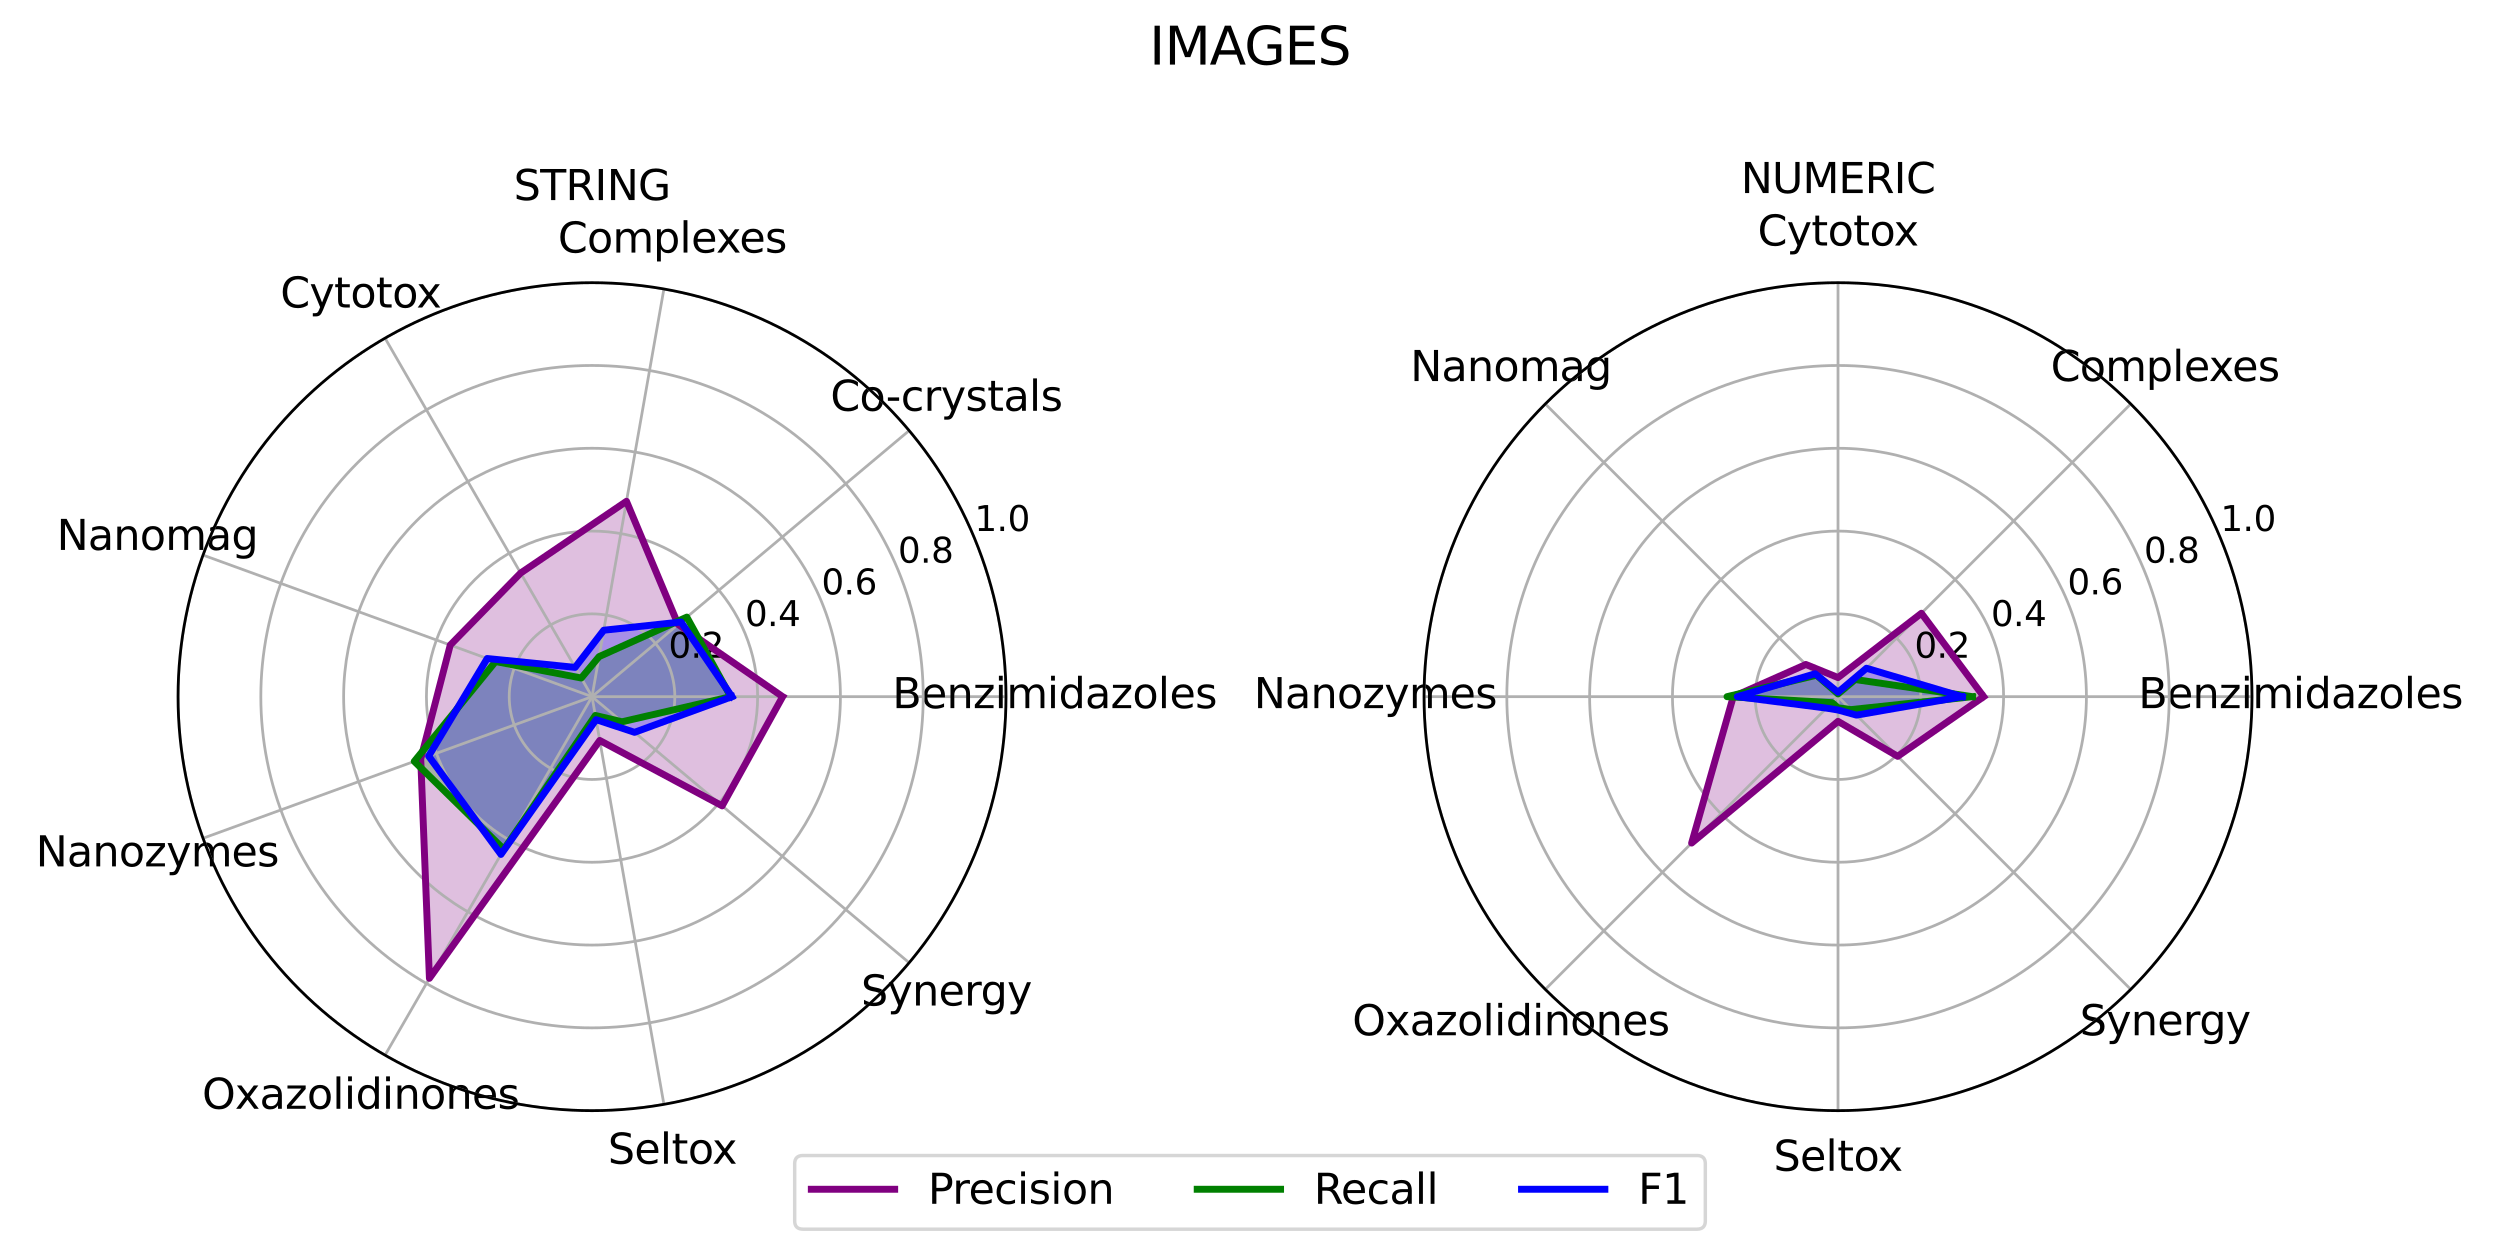 <?xml version="1.0" encoding="utf-8" standalone="no"?>
<!DOCTYPE svg PUBLIC "-//W3C//DTD SVG 1.1//EN"
  "http://www.w3.org/Graphics/SVG/1.1/DTD/svg11.dtd">
<svg xmlns:xlink="http://www.w3.org/1999/xlink" width="720pt" height="360pt" viewBox="0 0 720 360" xmlns="http://www.w3.org/2000/svg" version="1.1">
 <defs>
  <style type="text/css">*{stroke-linejoin: round; stroke-linecap: butt}</style>
 </defs>
 <g id="figure_1">
  <g id="patch_1">
   <path d="M 0 360 
L 720 360 
L 720 0 
L 0 0 
z
" style="fill: #ffffff"/>
  </g>
  <g id="axes_1">
   <g id="patch_2">
    <path d="M 289.734 200.64 
C 289.734 184.983 286.65 169.478 280.658 155.012 
C 274.666 140.547 265.883 127.403 254.812 116.331 
C 243.741 105.26 230.596 96.477 216.131 90.485 
C 201.665 84.494 186.16 81.409 170.503 81.409 
C 154.846 81.409 139.341 84.494 124.876 90.485 
C 110.41 96.477 97.266 105.26 86.194 116.331 
C 75.123 127.403 66.34 140.547 60.349 155.012 
C 54.357 169.478 51.273 184.983 51.273 200.64 
C 51.273 216.297 54.357 231.802 60.349 246.268 
C 66.34 260.733 75.123 273.877 86.194 284.949 
C 97.266 296.02 110.41 304.803 124.876 310.795 
C 139.341 316.786 154.846 319.871 170.503 319.871 
C 186.16 319.871 201.665 316.786 216.131 310.795 
C 230.596 304.803 243.741 296.02 254.812 284.949 
C 265.883 273.877 274.666 260.733 280.658 246.268 
C 286.65 231.802 289.734 216.297 289.734 200.64 
M 170.503 200.64 
C 170.503 200.64 170.503 200.64 170.503 200.64 
C 170.503 200.64 170.503 200.64 170.503 200.64 
C 170.503 200.64 170.503 200.64 170.503 200.64 
C 170.503 200.64 170.503 200.64 170.503 200.64 
C 170.503 200.64 170.503 200.64 170.503 200.64 
C 170.503 200.64 170.503 200.64 170.503 200.64 
C 170.503 200.64 170.503 200.64 170.503 200.64 
C 170.503 200.64 170.503 200.64 170.503 200.64 
C 170.503 200.64 170.503 200.64 170.503 200.64 
C 170.503 200.64 170.503 200.64 170.503 200.64 
C 170.503 200.64 170.503 200.64 170.503 200.64 
C 170.503 200.64 170.503 200.64 170.503 200.64 
C 170.503 200.64 170.503 200.64 170.503 200.64 
C 170.503 200.64 170.503 200.64 170.503 200.64 
C 170.503 200.64 170.503 200.64 170.503 200.64 
C 170.503 200.64 170.503 200.64 170.503 200.64 
z
" style="fill: #ffffff"/>
   </g>
   <g id="patch_3">
    <path d="M 225.399 200.64 
L 195.294 179.838 
L 180.424 144.377 
L 149.945 165.032 
L 129.673 185.779 
L 121.17 218.596 
L 123.673 281.752 
L 172.727 213.254 
L 207.979 232.086 
z
" clip-path="url(#p9e0e0763b9)" style="fill: #800080; opacity: 0.25; stroke: #800080; stroke-linejoin: miter"/>
   </g>
   <g id="patch_4">
    <path d="M 210.44 200.64 
L 197.804 177.732 
L 172.538 189.103 
L 167.403 195.269 
L 142.71 190.524 
L 119.315 219.271 
L 145.116 244.611 
L 171.458 206.055 
L 179.123 207.873 
z
" clip-path="url(#p9e0e0763b9)" style="fill: #008000; opacity: 0.25; stroke: #008000; stroke-linejoin: miter"/>
   </g>
   <g id="patch_5">
    <path d="M 210.8 200.64 
L 196.131 179.136 
L 173.877 181.504 
L 165.632 192.204 
L 140.308 189.65 
L 123.455 217.764 
L 144.275 246.068 
L 171.67 207.257 
L 182.742 210.909 
z
" clip-path="url(#p9e0e0763b9)" style="fill: #0000ff; opacity: 0.25; stroke: #0000ff; stroke-linejoin: miter"/>
   </g>
   <g id="matplotlib.axis_1">
    <g id="xtick_1">
     <g id="line2d_1">
      <path d="M 170.503 200.64 
L 289.734 200.64 
" clip-path="url(#p9e0e0763b9)" style="fill: none; stroke: #b0b0b0; stroke-width: 0.8; stroke-linecap: square"/>
     </g>
     <g id="text_1">
      <!-- Benzimidazoles -->
      <g transform="translate(257.005 203.951) scale(0.12 -0.12)">
       <defs>
        <path id="DejaVuSans-42" d="M 1259 2228 
L 1259 519 
L 2272 519 
Q 2781 519 3026 730 
Q 3272 941 3272 1375 
Q 3272 1813 3026 2020 
Q 2781 2228 2272 2228 
L 1259 2228 
z
M 1259 4147 
L 1259 2741 
L 2194 2741 
Q 2656 2741 2882 2914 
Q 3109 3088 3109 3444 
Q 3109 3797 2882 3972 
Q 2656 4147 2194 4147 
L 1259 4147 
z
M 628 4666 
L 2241 4666 
Q 2963 4666 3353 4366 
Q 3744 4066 3744 3513 
Q 3744 3084 3544 2831 
Q 3344 2578 2956 2516 
Q 3422 2416 3680 2098 
Q 3938 1781 3938 1306 
Q 3938 681 3513 340 
Q 3088 0 2303 0 
L 628 0 
L 628 4666 
z
" transform="scale(0.016)"/>
        <path id="DejaVuSans-65" d="M 3597 1894 
L 3597 1613 
L 953 1613 
Q 991 1019 1311 708 
Q 1631 397 2203 397 
Q 2534 397 2845 478 
Q 3156 559 3463 722 
L 3463 178 
Q 3153 47 2828 -22 
Q 2503 -91 2169 -91 
Q 1331 -91 842 396 
Q 353 884 353 1716 
Q 353 2575 817 3079 
Q 1281 3584 2069 3584 
Q 2775 3584 3186 3129 
Q 3597 2675 3597 1894 
z
M 3022 2063 
Q 3016 2534 2758 2815 
Q 2500 3097 2075 3097 
Q 1594 3097 1305 2825 
Q 1016 2553 972 2059 
L 3022 2063 
z
" transform="scale(0.016)"/>
        <path id="DejaVuSans-6e" d="M 3513 2113 
L 3513 0 
L 2938 0 
L 2938 2094 
Q 2938 2591 2744 2837 
Q 2550 3084 2163 3084 
Q 1697 3084 1428 2787 
Q 1159 2491 1159 1978 
L 1159 0 
L 581 0 
L 581 3500 
L 1159 3500 
L 1159 2956 
Q 1366 3272 1645 3428 
Q 1925 3584 2291 3584 
Q 2894 3584 3203 3211 
Q 3513 2838 3513 2113 
z
" transform="scale(0.016)"/>
        <path id="DejaVuSans-7a" d="M 353 3500 
L 3084 3500 
L 3084 2975 
L 922 459 
L 3084 459 
L 3084 0 
L 275 0 
L 275 525 
L 2438 3041 
L 353 3041 
L 353 3500 
z
" transform="scale(0.016)"/>
        <path id="DejaVuSans-69" d="M 603 3500 
L 1178 3500 
L 1178 0 
L 603 0 
L 603 3500 
z
M 603 4863 
L 1178 4863 
L 1178 4134 
L 603 4134 
L 603 4863 
z
" transform="scale(0.016)"/>
        <path id="DejaVuSans-6d" d="M 3328 2828 
Q 3544 3216 3844 3400 
Q 4144 3584 4550 3584 
Q 5097 3584 5394 3201 
Q 5691 2819 5691 2113 
L 5691 0 
L 5113 0 
L 5113 2094 
Q 5113 2597 4934 2840 
Q 4756 3084 4391 3084 
Q 3944 3084 3684 2787 
Q 3425 2491 3425 1978 
L 3425 0 
L 2847 0 
L 2847 2094 
Q 2847 2600 2669 2842 
Q 2491 3084 2119 3084 
Q 1678 3084 1418 2786 
Q 1159 2488 1159 1978 
L 1159 0 
L 581 0 
L 581 3500 
L 1159 3500 
L 1159 2956 
Q 1356 3278 1631 3431 
Q 1906 3584 2284 3584 
Q 2666 3584 2933 3390 
Q 3200 3197 3328 2828 
z
" transform="scale(0.016)"/>
        <path id="DejaVuSans-64" d="M 2906 2969 
L 2906 4863 
L 3481 4863 
L 3481 0 
L 2906 0 
L 2906 525 
Q 2725 213 2448 61 
Q 2172 -91 1784 -91 
Q 1150 -91 751 415 
Q 353 922 353 1747 
Q 353 2572 751 3078 
Q 1150 3584 1784 3584 
Q 2172 3584 2448 3432 
Q 2725 3281 2906 2969 
z
M 947 1747 
Q 947 1113 1208 752 
Q 1469 391 1925 391 
Q 2381 391 2643 752 
Q 2906 1113 2906 1747 
Q 2906 2381 2643 2742 
Q 2381 3103 1925 3103 
Q 1469 3103 1208 2742 
Q 947 2381 947 1747 
z
" transform="scale(0.016)"/>
        <path id="DejaVuSans-61" d="M 2194 1759 
Q 1497 1759 1228 1600 
Q 959 1441 959 1056 
Q 959 750 1161 570 
Q 1363 391 1709 391 
Q 2188 391 2477 730 
Q 2766 1069 2766 1631 
L 2766 1759 
L 2194 1759 
z
M 3341 1997 
L 3341 0 
L 2766 0 
L 2766 531 
Q 2569 213 2275 61 
Q 1981 -91 1556 -91 
Q 1019 -91 701 211 
Q 384 513 384 1019 
Q 384 1609 779 1909 
Q 1175 2209 1959 2209 
L 2766 2209 
L 2766 2266 
Q 2766 2663 2505 2880 
Q 2244 3097 1772 3097 
Q 1472 3097 1187 3025 
Q 903 2953 641 2809 
L 641 3341 
Q 956 3463 1253 3523 
Q 1550 3584 1831 3584 
Q 2591 3584 2966 3190 
Q 3341 2797 3341 1997 
z
" transform="scale(0.016)"/>
        <path id="DejaVuSans-6f" d="M 1959 3097 
Q 1497 3097 1228 2736 
Q 959 2375 959 1747 
Q 959 1119 1226 758 
Q 1494 397 1959 397 
Q 2419 397 2687 759 
Q 2956 1122 2956 1747 
Q 2956 2369 2687 2733 
Q 2419 3097 1959 3097 
z
M 1959 3584 
Q 2709 3584 3137 3096 
Q 3566 2609 3566 1747 
Q 3566 888 3137 398 
Q 2709 -91 1959 -91 
Q 1206 -91 779 398 
Q 353 888 353 1747 
Q 353 2609 779 3096 
Q 1206 3584 1959 3584 
z
" transform="scale(0.016)"/>
        <path id="DejaVuSans-6c" d="M 603 4863 
L 1178 4863 
L 1178 0 
L 603 0 
L 603 4863 
z
" transform="scale(0.016)"/>
        <path id="DejaVuSans-73" d="M 2834 3397 
L 2834 2853 
Q 2591 2978 2328 3040 
Q 2066 3103 1784 3103 
Q 1356 3103 1142 2972 
Q 928 2841 928 2578 
Q 928 2378 1081 2264 
Q 1234 2150 1697 2047 
L 1894 2003 
Q 2506 1872 2764 1633 
Q 3022 1394 3022 966 
Q 3022 478 2636 193 
Q 2250 -91 1575 -91 
Q 1294 -91 989 -36 
Q 684 19 347 128 
L 347 722 
Q 666 556 975 473 
Q 1284 391 1588 391 
Q 1994 391 2212 530 
Q 2431 669 2431 922 
Q 2431 1156 2273 1281 
Q 2116 1406 1581 1522 
L 1381 1569 
Q 847 1681 609 1914 
Q 372 2147 372 2553 
Q 372 3047 722 3315 
Q 1072 3584 1716 3584 
Q 2034 3584 2315 3537 
Q 2597 3491 2834 3397 
z
" transform="scale(0.016)"/>
       </defs>
       <use xlink:href="#DejaVuSans-42"/>
       <use xlink:href="#DejaVuSans-65" x="68.604"/>
       <use xlink:href="#DejaVuSans-6e" x="130.127"/>
       <use xlink:href="#DejaVuSans-7a" x="193.506"/>
       <use xlink:href="#DejaVuSans-69" x="245.996"/>
       <use xlink:href="#DejaVuSans-6d" x="273.779"/>
       <use xlink:href="#DejaVuSans-69" x="371.191"/>
       <use xlink:href="#DejaVuSans-64" x="398.975"/>
       <use xlink:href="#DejaVuSans-61" x="462.451"/>
       <use xlink:href="#DejaVuSans-7a" x="523.73"/>
       <use xlink:href="#DejaVuSans-6f" x="576.221"/>
       <use xlink:href="#DejaVuSans-6c" x="637.402"/>
       <use xlink:href="#DejaVuSans-65" x="665.186"/>
       <use xlink:href="#DejaVuSans-73" x="726.709"/>
      </g>
     </g>
    </g>
    <g id="xtick_2">
     <g id="line2d_2">
      <path d="M 170.503 200.64 
L 261.839 124 
" clip-path="url(#p9e0e0763b9)" style="fill: none; stroke: #b0b0b0; stroke-width: 0.8; stroke-linecap: square"/>
     </g>
     <g id="text_2">
      <!-- Co-crystals -->
      <g transform="translate(239.162 118.312) scale(0.12 -0.12)">
       <defs>
        <path id="DejaVuSans-43" d="M 4122 4306 
L 4122 3641 
Q 3803 3938 3442 4084 
Q 3081 4231 2675 4231 
Q 1875 4231 1450 3742 
Q 1025 3253 1025 2328 
Q 1025 1406 1450 917 
Q 1875 428 2675 428 
Q 3081 428 3442 575 
Q 3803 722 4122 1019 
L 4122 359 
Q 3791 134 3420 21 
Q 3050 -91 2638 -91 
Q 1578 -91 968 557 
Q 359 1206 359 2328 
Q 359 3453 968 4101 
Q 1578 4750 2638 4750 
Q 3056 4750 3426 4639 
Q 3797 4528 4122 4306 
z
" transform="scale(0.016)"/>
        <path id="DejaVuSans-2d" d="M 313 2009 
L 1997 2009 
L 1997 1497 
L 313 1497 
L 313 2009 
z
" transform="scale(0.016)"/>
        <path id="DejaVuSans-63" d="M 3122 3366 
L 3122 2828 
Q 2878 2963 2633 3030 
Q 2388 3097 2138 3097 
Q 1578 3097 1268 2742 
Q 959 2388 959 1747 
Q 959 1106 1268 751 
Q 1578 397 2138 397 
Q 2388 397 2633 464 
Q 2878 531 3122 666 
L 3122 134 
Q 2881 22 2623 -34 
Q 2366 -91 2075 -91 
Q 1284 -91 818 406 
Q 353 903 353 1747 
Q 353 2603 823 3093 
Q 1294 3584 2113 3584 
Q 2378 3584 2631 3529 
Q 2884 3475 3122 3366 
z
" transform="scale(0.016)"/>
        <path id="DejaVuSans-72" d="M 2631 2963 
Q 2534 3019 2420 3045 
Q 2306 3072 2169 3072 
Q 1681 3072 1420 2755 
Q 1159 2438 1159 1844 
L 1159 0 
L 581 0 
L 581 3500 
L 1159 3500 
L 1159 2956 
Q 1341 3275 1631 3429 
Q 1922 3584 2338 3584 
Q 2397 3584 2469 3576 
Q 2541 3569 2628 3553 
L 2631 2963 
z
" transform="scale(0.016)"/>
        <path id="DejaVuSans-79" d="M 2059 -325 
Q 1816 -950 1584 -1140 
Q 1353 -1331 966 -1331 
L 506 -1331 
L 506 -850 
L 844 -850 
Q 1081 -850 1212 -737 
Q 1344 -625 1503 -206 
L 1606 56 
L 191 3500 
L 800 3500 
L 1894 763 
L 2988 3500 
L 3597 3500 
L 2059 -325 
z
" transform="scale(0.016)"/>
        <path id="DejaVuSans-74" d="M 1172 4494 
L 1172 3500 
L 2356 3500 
L 2356 3053 
L 1172 3053 
L 1172 1153 
Q 1172 725 1289 603 
Q 1406 481 1766 481 
L 2356 481 
L 2356 0 
L 1766 0 
Q 1100 0 847 248 
Q 594 497 594 1153 
L 594 3053 
L 172 3053 
L 172 3500 
L 594 3500 
L 594 4494 
L 1172 4494 
z
" transform="scale(0.016)"/>
       </defs>
       <use xlink:href="#DejaVuSans-43"/>
       <use xlink:href="#DejaVuSans-6f" x="69.824"/>
       <use xlink:href="#DejaVuSans-2d" x="132.881"/>
       <use xlink:href="#DejaVuSans-63" x="168.965"/>
       <use xlink:href="#DejaVuSans-72" x="223.945"/>
       <use xlink:href="#DejaVuSans-79" x="265.059"/>
       <use xlink:href="#DejaVuSans-73" x="324.238"/>
       <use xlink:href="#DejaVuSans-74" x="376.338"/>
       <use xlink:href="#DejaVuSans-61" x="415.547"/>
       <use xlink:href="#DejaVuSans-6c" x="476.826"/>
       <use xlink:href="#DejaVuSans-73" x="504.609"/>
      </g>
     </g>
    </g>
    <g id="xtick_3">
     <g id="line2d_3">
      <path d="M 170.503 200.64 
L 191.207 83.221 
" clip-path="url(#p9e0e0763b9)" style="fill: none; stroke: #b0b0b0; stroke-width: 0.8; stroke-linecap: square"/>
     </g>
     <g id="text_3">
      <!-- Complexes -->
      <g transform="translate(160.689 72.745) scale(0.12 -0.12)">
       <defs>
        <path id="DejaVuSans-70" d="M 1159 525 
L 1159 -1331 
L 581 -1331 
L 581 3500 
L 1159 3500 
L 1159 2969 
Q 1341 3281 1617 3432 
Q 1894 3584 2278 3584 
Q 2916 3584 3314 3078 
Q 3713 2572 3713 1747 
Q 3713 922 3314 415 
Q 2916 -91 2278 -91 
Q 1894 -91 1617 61 
Q 1341 213 1159 525 
z
M 3116 1747 
Q 3116 2381 2855 2742 
Q 2594 3103 2138 3103 
Q 1681 3103 1420 2742 
Q 1159 2381 1159 1747 
Q 1159 1113 1420 752 
Q 1681 391 2138 391 
Q 2594 391 2855 752 
Q 3116 1113 3116 1747 
z
" transform="scale(0.016)"/>
        <path id="DejaVuSans-78" d="M 3513 3500 
L 2247 1797 
L 3578 0 
L 2900 0 
L 1881 1375 
L 863 0 
L 184 0 
L 1544 1831 
L 300 3500 
L 978 3500 
L 1906 2253 
L 2834 3500 
L 3513 3500 
z
" transform="scale(0.016)"/>
       </defs>
       <use xlink:href="#DejaVuSans-43"/>
       <use xlink:href="#DejaVuSans-6f" x="69.824"/>
       <use xlink:href="#DejaVuSans-6d" x="131.006"/>
       <use xlink:href="#DejaVuSans-70" x="228.418"/>
       <use xlink:href="#DejaVuSans-6c" x="291.895"/>
       <use xlink:href="#DejaVuSans-65" x="319.678"/>
       <use xlink:href="#DejaVuSans-78" x="379.451"/>
       <use xlink:href="#DejaVuSans-65" x="435.506"/>
       <use xlink:href="#DejaVuSans-73" x="497.029"/>
      </g>
     </g>
    </g>
    <g id="xtick_4">
     <g id="line2d_4">
      <path d="M 170.503 200.64 
L 110.888 97.383 
" clip-path="url(#p9e0e0763b9)" style="fill: none; stroke: #b0b0b0; stroke-width: 0.8; stroke-linecap: square"/>
     </g>
     <g id="text_4">
      <!-- Cytotox -->
      <g transform="translate(80.736 88.57) scale(0.12 -0.12)">
       <use xlink:href="#DejaVuSans-43"/>
       <use xlink:href="#DejaVuSans-79" x="69.824"/>
       <use xlink:href="#DejaVuSans-74" x="129.004"/>
       <use xlink:href="#DejaVuSans-6f" x="168.213"/>
       <use xlink:href="#DejaVuSans-74" x="229.395"/>
       <use xlink:href="#DejaVuSans-6f" x="268.604"/>
       <use xlink:href="#DejaVuSans-78" x="326.66"/>
      </g>
     </g>
    </g>
    <g id="xtick_5">
     <g id="line2d_5">
      <path d="M 170.503 200.64 
L 58.463 159.861 
" clip-path="url(#p9e0e0763b9)" style="fill: none; stroke: #b0b0b0; stroke-width: 0.8; stroke-linecap: square"/>
     </g>
     <g id="text_5">
      <!-- Nanomag -->
      <g transform="translate(16.338 158.384) scale(0.12 -0.12)">
       <defs>
        <path id="DejaVuSans-4e" d="M 628 4666 
L 1478 4666 
L 3547 763 
L 3547 4666 
L 4159 4666 
L 4159 0 
L 3309 0 
L 1241 3903 
L 1241 0 
L 628 0 
L 628 4666 
z
" transform="scale(0.016)"/>
        <path id="DejaVuSans-67" d="M 2906 1791 
Q 2906 2416 2648 2759 
Q 2391 3103 1925 3103 
Q 1463 3103 1205 2759 
Q 947 2416 947 1791 
Q 947 1169 1205 825 
Q 1463 481 1925 481 
Q 2391 481 2648 825 
Q 2906 1169 2906 1791 
z
M 3481 434 
Q 3481 -459 3084 -895 
Q 2688 -1331 1869 -1331 
Q 1566 -1331 1297 -1286 
Q 1028 -1241 775 -1147 
L 775 -588 
Q 1028 -725 1275 -790 
Q 1522 -856 1778 -856 
Q 2344 -856 2625 -561 
Q 2906 -266 2906 331 
L 2906 616 
Q 2728 306 2450 153 
Q 2172 0 1784 0 
Q 1141 0 747 490 
Q 353 981 353 1791 
Q 353 2603 747 3093 
Q 1141 3584 1784 3584 
Q 2172 3584 2450 3431 
Q 2728 3278 2906 2969 
L 2906 3500 
L 3481 3500 
L 3481 434 
z
" transform="scale(0.016)"/>
       </defs>
       <use xlink:href="#DejaVuSans-4e"/>
       <use xlink:href="#DejaVuSans-61" x="74.805"/>
       <use xlink:href="#DejaVuSans-6e" x="136.084"/>
       <use xlink:href="#DejaVuSans-6f" x="199.463"/>
       <use xlink:href="#DejaVuSans-6d" x="260.645"/>
       <use xlink:href="#DejaVuSans-61" x="358.057"/>
       <use xlink:href="#DejaVuSans-67" x="419.336"/>
      </g>
     </g>
    </g>
    <g id="xtick_6">
     <g id="line2d_6">
      <path d="M 170.503 200.64 
L 58.463 241.419 
" clip-path="url(#p9e0e0763b9)" style="fill: none; stroke: #b0b0b0; stroke-width: 0.8; stroke-linecap: square"/>
     </g>
     <g id="text_6">
      <!-- Nanozymes -->
      <g transform="translate(10.306 249.519) scale(0.12 -0.12)">
       <use xlink:href="#DejaVuSans-4e"/>
       <use xlink:href="#DejaVuSans-61" x="74.805"/>
       <use xlink:href="#DejaVuSans-6e" x="136.084"/>
       <use xlink:href="#DejaVuSans-6f" x="199.463"/>
       <use xlink:href="#DejaVuSans-7a" x="260.645"/>
       <use xlink:href="#DejaVuSans-79" x="313.135"/>
       <use xlink:href="#DejaVuSans-6d" x="372.314"/>
       <use xlink:href="#DejaVuSans-65" x="469.727"/>
       <use xlink:href="#DejaVuSans-73" x="531.25"/>
      </g>
     </g>
    </g>
    <g id="xtick_7">
     <g id="line2d_7">
      <path d="M 170.503 200.64 
L 110.888 303.897 
" clip-path="url(#p9e0e0763b9)" style="fill: none; stroke: #b0b0b0; stroke-width: 0.8; stroke-linecap: square"/>
     </g>
     <g id="text_7">
      <!-- Oxazolidinones -->
      <g transform="translate(58.213 319.332) scale(0.12 -0.12)">
       <defs>
        <path id="DejaVuSans-4f" d="M 2522 4238 
Q 1834 4238 1429 3725 
Q 1025 3213 1025 2328 
Q 1025 1447 1429 934 
Q 1834 422 2522 422 
Q 3209 422 3611 934 
Q 4013 1447 4013 2328 
Q 4013 3213 3611 3725 
Q 3209 4238 2522 4238 
z
M 2522 4750 
Q 3503 4750 4090 4092 
Q 4678 3434 4678 2328 
Q 4678 1225 4090 567 
Q 3503 -91 2522 -91 
Q 1538 -91 948 565 
Q 359 1222 359 2328 
Q 359 3434 948 4092 
Q 1538 4750 2522 4750 
z
" transform="scale(0.016)"/>
       </defs>
       <use xlink:href="#DejaVuSans-4f"/>
       <use xlink:href="#DejaVuSans-78" x="78.711"/>
       <use xlink:href="#DejaVuSans-61" x="137.891"/>
       <use xlink:href="#DejaVuSans-7a" x="199.17"/>
       <use xlink:href="#DejaVuSans-6f" x="251.66"/>
       <use xlink:href="#DejaVuSans-6c" x="312.842"/>
       <use xlink:href="#DejaVuSans-69" x="340.625"/>
       <use xlink:href="#DejaVuSans-64" x="368.408"/>
       <use xlink:href="#DejaVuSans-69" x="431.885"/>
       <use xlink:href="#DejaVuSans-6e" x="459.668"/>
       <use xlink:href="#DejaVuSans-6f" x="523.047"/>
       <use xlink:href="#DejaVuSans-6e" x="584.229"/>
       <use xlink:href="#DejaVuSans-65" x="647.607"/>
       <use xlink:href="#DejaVuSans-73" x="709.131"/>
      </g>
     </g>
    </g>
    <g id="xtick_8">
     <g id="line2d_8">
      <path d="M 170.503 200.64 
L 191.207 318.059 
" clip-path="url(#p9e0e0763b9)" style="fill: none; stroke: #b0b0b0; stroke-width: 0.8; stroke-linecap: square"/>
     </g>
     <g id="text_8">
      <!-- Seltox -->
      <g transform="translate(175.083 335.158) scale(0.12 -0.12)">
       <defs>
        <path id="DejaVuSans-53" d="M 3425 4513 
L 3425 3897 
Q 3066 4069 2747 4153 
Q 2428 4238 2131 4238 
Q 1616 4238 1336 4038 
Q 1056 3838 1056 3469 
Q 1056 3159 1242 3001 
Q 1428 2844 1947 2747 
L 2328 2669 
Q 3034 2534 3370 2195 
Q 3706 1856 3706 1288 
Q 3706 609 3251 259 
Q 2797 -91 1919 -91 
Q 1588 -91 1214 -16 
Q 841 59 441 206 
L 441 856 
Q 825 641 1194 531 
Q 1563 422 1919 422 
Q 2459 422 2753 634 
Q 3047 847 3047 1241 
Q 3047 1584 2836 1778 
Q 2625 1972 2144 2069 
L 1759 2144 
Q 1053 2284 737 2584 
Q 422 2884 422 3419 
Q 422 4038 858 4394 
Q 1294 4750 2059 4750 
Q 2388 4750 2728 4690 
Q 3069 4631 3425 4513 
z
" transform="scale(0.016)"/>
       </defs>
       <use xlink:href="#DejaVuSans-53"/>
       <use xlink:href="#DejaVuSans-65" x="63.477"/>
       <use xlink:href="#DejaVuSans-6c" x="125"/>
       <use xlink:href="#DejaVuSans-74" x="152.783"/>
       <use xlink:href="#DejaVuSans-6f" x="191.992"/>
       <use xlink:href="#DejaVuSans-78" x="250.049"/>
      </g>
     </g>
    </g>
    <g id="xtick_9">
     <g id="line2d_9">
      <path d="M 170.503 200.64 
L 261.839 277.28 
" clip-path="url(#p9e0e0763b9)" style="fill: none; stroke: #b0b0b0; stroke-width: 0.8; stroke-linecap: square"/>
     </g>
     <g id="text_9">
      <!-- Synergy -->
      <g transform="translate(247.987 289.59) scale(0.12 -0.12)">
       <use xlink:href="#DejaVuSans-53"/>
       <use xlink:href="#DejaVuSans-79" x="63.477"/>
       <use xlink:href="#DejaVuSans-6e" x="122.656"/>
       <use xlink:href="#DejaVuSans-65" x="186.035"/>
       <use xlink:href="#DejaVuSans-72" x="247.559"/>
       <use xlink:href="#DejaVuSans-67" x="286.922"/>
       <use xlink:href="#DejaVuSans-79" x="350.398"/>
      </g>
     </g>
    </g>
   </g>
   <g id="matplotlib.axis_2">
    <g id="ytick_1">
     <g id="line2d_10">
      <path d="M 194.349 200.64 
C 194.349 197.509 193.733 194.408 192.534 191.514 
C 191.336 188.621 189.579 185.993 187.365 183.778 
C 185.151 181.564 182.522 179.807 179.629 178.609 
C 176.736 177.411 173.635 176.794 170.503 176.794 
C 167.372 176.794 164.271 177.411 161.378 178.609 
C 158.485 179.807 155.856 181.564 153.641 183.778 
C 151.427 185.993 149.671 188.621 148.472 191.514 
C 147.274 194.408 146.657 197.509 146.657 200.64 
C 146.657 203.771 147.274 206.872 148.472 209.766 
C 149.671 212.659 151.427 215.287 153.641 217.502 
C 155.856 219.716 158.485 221.473 161.378 222.671 
C 164.271 223.869 167.372 224.486 170.503 224.486 
C 173.635 224.486 176.736 223.869 179.629 222.671 
C 182.522 221.473 185.151 219.716 187.365 217.502 
C 189.579 215.287 191.336 212.659 192.534 209.766 
C 193.733 206.872 194.349 203.771 194.349 200.64 
" clip-path="url(#p9e0e0763b9)" style="fill: none; stroke: #b0b0b0; stroke-width: 0.8; stroke-linecap: square"/>
     </g>
     <g id="text_10">
      <!-- 0.2 -->
      <g transform="translate(192.534 189.435) scale(0.1 -0.1)">
       <defs>
        <path id="DejaVuSans-30" d="M 2034 4250 
Q 1547 4250 1301 3770 
Q 1056 3291 1056 2328 
Q 1056 1369 1301 889 
Q 1547 409 2034 409 
Q 2525 409 2770 889 
Q 3016 1369 3016 2328 
Q 3016 3291 2770 3770 
Q 2525 4250 2034 4250 
z
M 2034 4750 
Q 2819 4750 3233 4129 
Q 3647 3509 3647 2328 
Q 3647 1150 3233 529 
Q 2819 -91 2034 -91 
Q 1250 -91 836 529 
Q 422 1150 422 2328 
Q 422 3509 836 4129 
Q 1250 4750 2034 4750 
z
" transform="scale(0.016)"/>
        <path id="DejaVuSans-2e" d="M 684 794 
L 1344 794 
L 1344 0 
L 684 0 
L 684 794 
z
" transform="scale(0.016)"/>
        <path id="DejaVuSans-32" d="M 1228 531 
L 3431 531 
L 3431 0 
L 469 0 
L 469 531 
Q 828 903 1448 1529 
Q 2069 2156 2228 2338 
Q 2531 2678 2651 2914 
Q 2772 3150 2772 3378 
Q 2772 3750 2511 3984 
Q 2250 4219 1831 4219 
Q 1534 4219 1204 4116 
Q 875 4013 500 3803 
L 500 4441 
Q 881 4594 1212 4672 
Q 1544 4750 1819 4750 
Q 2544 4750 2975 4387 
Q 3406 4025 3406 3419 
Q 3406 3131 3298 2873 
Q 3191 2616 2906 2266 
Q 2828 2175 2409 1742 
Q 1991 1309 1228 531 
z
" transform="scale(0.016)"/>
       </defs>
       <use xlink:href="#DejaVuSans-30"/>
       <use xlink:href="#DejaVuSans-2e" x="63.623"/>
       <use xlink:href="#DejaVuSans-32" x="95.41"/>
      </g>
     </g>
    </g>
    <g id="ytick_2">
     <g id="line2d_11">
      <path d="M 218.195 200.64 
C 218.195 194.377 216.962 188.175 214.565 182.389 
C 212.168 176.603 208.655 171.345 204.227 166.916 
C 199.798 162.488 194.54 158.975 188.754 156.578 
C 182.968 154.181 176.766 152.948 170.503 152.948 
C 164.24 152.948 158.038 154.181 152.252 156.578 
C 146.466 158.975 141.208 162.488 136.78 166.916 
C 132.351 171.345 128.838 176.603 126.441 182.389 
C 124.045 188.175 122.811 194.377 122.811 200.64 
C 122.811 206.903 124.045 213.105 126.441 218.891 
C 128.838 224.677 132.351 229.935 136.78 234.364 
C 141.208 238.792 146.466 242.305 152.252 244.702 
C 158.038 247.099 164.24 248.332 170.503 248.332 
C 176.766 248.332 182.968 247.099 188.754 244.702 
C 194.54 242.305 199.798 238.792 204.227 234.364 
C 208.655 229.935 212.168 224.677 214.565 218.891 
C 216.962 213.105 218.195 206.903 218.195 200.64 
" clip-path="url(#p9e0e0763b9)" style="fill: none; stroke: #b0b0b0; stroke-width: 0.8; stroke-linecap: square"/>
     </g>
     <g id="text_11">
      <!-- 0.4 -->
      <g transform="translate(214.565 180.309) scale(0.1 -0.1)">
       <defs>
        <path id="DejaVuSans-34" d="M 2419 4116 
L 825 1625 
L 2419 1625 
L 2419 4116 
z
M 2253 4666 
L 3047 4666 
L 3047 1625 
L 3713 1625 
L 3713 1100 
L 3047 1100 
L 3047 0 
L 2419 0 
L 2419 1100 
L 313 1100 
L 313 1709 
L 2253 4666 
z
" transform="scale(0.016)"/>
       </defs>
       <use xlink:href="#DejaVuSans-30"/>
       <use xlink:href="#DejaVuSans-2e" x="63.623"/>
       <use xlink:href="#DejaVuSans-34" x="95.41"/>
      </g>
     </g>
    </g>
    <g id="ytick_3">
     <g id="line2d_12">
      <path d="M 242.042 200.64 
C 242.042 191.246 240.191 181.943 236.596 173.263 
C 233.001 164.584 227.731 156.698 221.088 150.055 
C 214.446 143.412 206.559 138.142 197.88 134.547 
C 189.201 130.952 179.898 129.102 170.503 129.102 
C 161.109 129.102 151.806 130.952 143.127 134.547 
C 134.447 138.142 126.561 143.412 119.918 150.055 
C 113.275 156.698 108.005 164.584 104.41 173.263 
C 100.815 181.943 98.965 191.246 98.965 200.64 
C 98.965 210.034 100.815 219.337 104.41 228.017 
C 108.005 236.696 113.275 244.582 119.918 251.225 
C 126.561 257.868 134.447 263.138 143.127 266.733 
C 151.806 270.328 161.109 272.178 170.503 272.178 
C 179.898 272.178 189.201 270.328 197.88 266.733 
C 206.559 263.138 214.446 257.868 221.088 251.225 
C 227.731 244.582 233.001 236.696 236.596 228.017 
C 240.191 219.337 242.042 210.034 242.042 200.64 
" clip-path="url(#p9e0e0763b9)" style="fill: none; stroke: #b0b0b0; stroke-width: 0.8; stroke-linecap: square"/>
     </g>
     <g id="text_12">
      <!-- 0.6 -->
      <g transform="translate(236.596 171.184) scale(0.1 -0.1)">
       <defs>
        <path id="DejaVuSans-36" d="M 2113 2584 
Q 1688 2584 1439 2293 
Q 1191 2003 1191 1497 
Q 1191 994 1439 701 
Q 1688 409 2113 409 
Q 2538 409 2786 701 
Q 3034 994 3034 1497 
Q 3034 2003 2786 2293 
Q 2538 2584 2113 2584 
z
M 3366 4563 
L 3366 3988 
Q 3128 4100 2886 4159 
Q 2644 4219 2406 4219 
Q 1781 4219 1451 3797 
Q 1122 3375 1075 2522 
Q 1259 2794 1537 2939 
Q 1816 3084 2150 3084 
Q 2853 3084 3261 2657 
Q 3669 2231 3669 1497 
Q 3669 778 3244 343 
Q 2819 -91 2113 -91 
Q 1303 -91 875 529 
Q 447 1150 447 2328 
Q 447 3434 972 4092 
Q 1497 4750 2381 4750 
Q 2619 4750 2861 4703 
Q 3103 4656 3366 4563 
z
" transform="scale(0.016)"/>
       </defs>
       <use xlink:href="#DejaVuSans-30"/>
       <use xlink:href="#DejaVuSans-2e" x="63.623"/>
       <use xlink:href="#DejaVuSans-36" x="95.41"/>
      </g>
     </g>
    </g>
    <g id="ytick_4">
     <g id="line2d_13">
      <path d="M 265.888 200.64 
C 265.888 188.114 263.42 175.71 258.627 164.138 
C 253.834 152.566 246.807 142.05 237.95 133.193 
C 229.093 124.336 218.578 117.31 207.005 112.516 
C 195.433 107.723 183.029 105.256 170.503 105.256 
C 157.977 105.256 145.573 107.723 134.001 112.516 
C 122.429 117.31 111.913 124.336 103.056 133.193 
C 94.199 142.05 87.173 152.566 82.379 164.138 
C 77.586 175.71 75.119 188.114 75.119 200.64 
C 75.119 213.166 77.586 225.57 82.379 237.142 
C 87.173 248.714 94.199 259.23 103.056 268.087 
C 111.913 276.944 122.429 283.97 134.001 288.764 
C 145.573 293.557 157.977 296.024 170.503 296.024 
C 183.029 296.024 195.433 293.557 207.005 288.764 
C 218.578 283.97 229.093 276.944 237.95 268.087 
C 246.807 259.23 253.834 248.714 258.627 237.142 
C 263.42 225.57 265.888 213.166 265.888 200.64 
" clip-path="url(#p9e0e0763b9)" style="fill: none; stroke: #b0b0b0; stroke-width: 0.8; stroke-linecap: square"/>
     </g>
     <g id="text_13">
      <!-- 0.8 -->
      <g transform="translate(258.627 162.058) scale(0.1 -0.1)">
       <defs>
        <path id="DejaVuSans-38" d="M 2034 2216 
Q 1584 2216 1326 1975 
Q 1069 1734 1069 1313 
Q 1069 891 1326 650 
Q 1584 409 2034 409 
Q 2484 409 2743 651 
Q 3003 894 3003 1313 
Q 3003 1734 2745 1975 
Q 2488 2216 2034 2216 
z
M 1403 2484 
Q 997 2584 770 2862 
Q 544 3141 544 3541 
Q 544 4100 942 4425 
Q 1341 4750 2034 4750 
Q 2731 4750 3128 4425 
Q 3525 4100 3525 3541 
Q 3525 3141 3298 2862 
Q 3072 2584 2669 2484 
Q 3125 2378 3379 2068 
Q 3634 1759 3634 1313 
Q 3634 634 3220 271 
Q 2806 -91 2034 -91 
Q 1263 -91 848 271 
Q 434 634 434 1313 
Q 434 1759 690 2068 
Q 947 2378 1403 2484 
z
M 1172 3481 
Q 1172 3119 1398 2916 
Q 1625 2713 2034 2713 
Q 2441 2713 2670 2916 
Q 2900 3119 2900 3481 
Q 2900 3844 2670 4047 
Q 2441 4250 2034 4250 
Q 1625 4250 1398 4047 
Q 1172 3844 1172 3481 
z
" transform="scale(0.016)"/>
       </defs>
       <use xlink:href="#DejaVuSans-30"/>
       <use xlink:href="#DejaVuSans-2e" x="63.623"/>
       <use xlink:href="#DejaVuSans-38" x="95.41"/>
      </g>
     </g>
    </g>
    <g id="ytick_5">
     <g id="line2d_14">
      <path d="M 289.734 200.64 
C 289.734 184.983 286.65 169.478 280.658 155.012 
C 274.666 140.547 265.883 127.403 254.812 116.331 
C 243.741 105.26 230.596 96.477 216.131 90.485 
C 201.665 84.494 186.16 81.409 170.503 81.409 
C 154.846 81.409 139.341 84.494 124.876 90.485 
C 110.41 96.477 97.266 105.26 86.194 116.331 
C 75.123 127.403 66.34 140.547 60.349 155.012 
C 54.357 169.478 51.273 184.983 51.273 200.64 
C 51.273 216.297 54.357 231.802 60.349 246.268 
C 66.34 260.733 75.123 273.877 86.194 284.949 
C 97.266 296.02 110.41 304.803 124.876 310.795 
C 139.341 316.786 154.846 319.871 170.503 319.871 
C 186.16 319.871 201.665 316.786 216.131 310.795 
C 230.596 304.803 243.741 296.02 254.812 284.949 
C 265.883 273.877 274.666 260.733 280.658 246.268 
C 286.65 231.802 289.734 216.297 289.734 200.64 
" clip-path="url(#p9e0e0763b9)" style="fill: none; stroke: #b0b0b0; stroke-width: 0.8; stroke-linecap: square"/>
     </g>
     <g id="text_14">
      <!-- 1.0 -->
      <g transform="translate(280.658 152.933) scale(0.1 -0.1)">
       <defs>
        <path id="DejaVuSans-31" d="M 794 531 
L 1825 531 
L 1825 4091 
L 703 3866 
L 703 4441 
L 1819 4666 
L 2450 4666 
L 2450 531 
L 3481 531 
L 3481 0 
L 794 0 
L 794 531 
z
" transform="scale(0.016)"/>
       </defs>
       <use xlink:href="#DejaVuSans-31"/>
       <use xlink:href="#DejaVuSans-2e" x="63.623"/>
       <use xlink:href="#DejaVuSans-30" x="95.41"/>
      </g>
     </g>
    </g>
   </g>
   <g id="line2d_15">
    <path d="M 225.399 200.64 
L 195.294 179.838 
L 180.424 144.377 
L 149.945 165.032 
L 129.673 185.779 
L 121.17 218.596 
L 123.673 281.752 
L 172.727 213.254 
L 207.979 232.086 
L 225.399 200.64 
" clip-path="url(#p9e0e0763b9)" style="fill: none; stroke: #800080; stroke-width: 2; stroke-linecap: square"/>
   </g>
   <g id="line2d_16">
    <path d="M 210.44 200.64 
L 197.804 177.732 
L 172.538 189.103 
L 167.403 195.269 
L 142.71 190.524 
L 119.315 219.271 
L 145.116 244.611 
L 171.458 206.055 
L 179.123 207.873 
L 210.44 200.64 
" clip-path="url(#p9e0e0763b9)" style="fill: none; stroke: #008000; stroke-width: 2; stroke-linecap: square"/>
   </g>
   <g id="line2d_17">
    <path d="M 210.8 200.64 
L 196.131 179.136 
L 173.877 181.504 
L 165.632 192.204 
L 140.308 189.65 
L 123.455 217.764 
L 144.275 246.068 
L 171.67 207.257 
L 182.742 210.909 
L 210.8 200.64 
" clip-path="url(#p9e0e0763b9)" style="fill: none; stroke: #0000ff; stroke-width: 2; stroke-linecap: square"/>
   </g>
   <g id="patch_6">
    <path d="M 289.734 200.64 
C 289.734 184.983 286.65 169.478 280.658 155.012 
C 274.666 140.547 265.883 127.403 254.812 116.331 
C 243.741 105.26 230.596 96.477 216.131 90.485 
C 201.665 84.494 186.16 81.409 170.503 81.409 
C 154.846 81.409 139.341 84.494 124.876 90.485 
C 110.41 96.477 97.266 105.26 86.194 116.331 
C 75.123 127.403 66.34 140.547 60.349 155.012 
C 54.357 169.478 51.273 184.983 51.273 200.64 
C 51.273 216.297 54.357 231.802 60.349 246.268 
C 66.34 260.733 75.123 273.877 86.194 284.949 
C 97.266 296.02 110.41 304.803 124.876 310.795 
C 139.341 316.786 154.846 319.871 170.503 319.871 
C 186.16 319.871 201.665 316.786 216.131 310.795 
C 230.596 304.803 243.741 296.02 254.812 284.949 
C 265.883 273.877 274.666 260.733 280.658 246.268 
C 286.65 231.802 289.734 216.297 289.734 200.64 
" style="fill: none; stroke: #000000; stroke-width: 0.8; stroke-linejoin: miter; stroke-linecap: square"/>
   </g>
   <g id="text_15">
    <!-- STRING -->
    <g transform="translate(147.953 57.627) scale(0.12 -0.12)">
     <defs>
      <path id="DejaVuSans-54" d="M -19 4666 
L 3928 4666 
L 3928 4134 
L 2272 4134 
L 2272 0 
L 1638 0 
L 1638 4134 
L -19 4134 
L -19 4666 
z
" transform="scale(0.016)"/>
      <path id="DejaVuSans-52" d="M 2841 2188 
Q 3044 2119 3236 1894 
Q 3428 1669 3622 1275 
L 4263 0 
L 3584 0 
L 2988 1197 
Q 2756 1666 2539 1819 
Q 2322 1972 1947 1972 
L 1259 1972 
L 1259 0 
L 628 0 
L 628 4666 
L 2053 4666 
Q 2853 4666 3247 4331 
Q 3641 3997 3641 3322 
Q 3641 2881 3436 2590 
Q 3231 2300 2841 2188 
z
M 1259 4147 
L 1259 2491 
L 2053 2491 
Q 2509 2491 2742 2702 
Q 2975 2913 2975 3322 
Q 2975 3731 2742 3939 
Q 2509 4147 2053 4147 
L 1259 4147 
z
" transform="scale(0.016)"/>
      <path id="DejaVuSans-49" d="M 628 4666 
L 1259 4666 
L 1259 0 
L 628 0 
L 628 4666 
z
" transform="scale(0.016)"/>
      <path id="DejaVuSans-47" d="M 3809 666 
L 3809 1919 
L 2778 1919 
L 2778 2438 
L 4434 2438 
L 4434 434 
Q 4069 175 3628 42 
Q 3188 -91 2688 -91 
Q 1594 -91 976 548 
Q 359 1188 359 2328 
Q 359 3472 976 4111 
Q 1594 4750 2688 4750 
Q 3144 4750 3555 4637 
Q 3966 4525 4313 4306 
L 4313 3634 
Q 3963 3931 3569 4081 
Q 3175 4231 2741 4231 
Q 1884 4231 1454 3753 
Q 1025 3275 1025 2328 
Q 1025 1384 1454 906 
Q 1884 428 2741 428 
Q 3075 428 3337 486 
Q 3600 544 3809 666 
z
" transform="scale(0.016)"/>
     </defs>
     <use xlink:href="#DejaVuSans-53"/>
     <use xlink:href="#DejaVuSans-54" x="63.477"/>
     <use xlink:href="#DejaVuSans-52" x="124.561"/>
     <use xlink:href="#DejaVuSans-49" x="194.043"/>
     <use xlink:href="#DejaVuSans-4e" x="223.535"/>
     <use xlink:href="#DejaVuSans-47" x="298.34"/>
    </g>
   </g>
  </g>
  <g id="axes_2">
   <g id="patch_7">
    <path d="M 648.58 200.64 
C 648.58 184.983 645.496 169.478 639.504 155.012 
C 633.512 140.547 624.729 127.403 613.658 116.331 
C 602.587 105.26 589.442 96.477 574.977 90.485 
C 560.512 84.494 545.007 81.409 529.349 81.409 
C 513.692 81.409 498.187 84.494 483.722 90.485 
C 469.256 96.477 456.112 105.26 445.041 116.331 
C 433.969 127.403 425.186 140.547 419.195 155.012 
C 413.203 169.478 410.119 184.983 410.119 200.64 
C 410.119 216.297 413.203 231.802 419.195 246.268 
C 425.186 260.733 433.969 273.877 445.041 284.949 
C 456.112 296.02 469.256 304.803 483.722 310.795 
C 498.187 316.786 513.692 319.871 529.349 319.871 
C 545.007 319.871 560.512 316.786 574.977 310.795 
C 589.442 304.803 602.587 296.02 613.658 284.949 
C 624.729 273.877 633.512 260.733 639.504 246.268 
C 645.496 231.802 648.58 216.297 648.58 200.64 
M 529.349 200.64 
C 529.349 200.64 529.349 200.64 529.349 200.64 
C 529.349 200.64 529.349 200.64 529.349 200.64 
C 529.349 200.64 529.349 200.64 529.349 200.64 
C 529.349 200.64 529.349 200.64 529.349 200.64 
C 529.349 200.64 529.349 200.64 529.349 200.64 
C 529.349 200.64 529.349 200.64 529.349 200.64 
C 529.349 200.64 529.349 200.64 529.349 200.64 
C 529.349 200.64 529.349 200.64 529.349 200.64 
C 529.349 200.64 529.349 200.64 529.349 200.64 
C 529.349 200.64 529.349 200.64 529.349 200.64 
C 529.349 200.64 529.349 200.64 529.349 200.64 
C 529.349 200.64 529.349 200.64 529.349 200.64 
C 529.349 200.64 529.349 200.64 529.349 200.64 
C 529.349 200.64 529.349 200.64 529.349 200.64 
C 529.349 200.64 529.349 200.64 529.349 200.64 
C 529.349 200.64 529.349 200.64 529.349 200.64 
z
" style="fill: #ffffff"/>
   </g>
   <g id="patch_8">
    <path d="M 571.301 200.64 
L 553.365 176.625 
L 529.349 195.139 
L 520.079 191.369 
L 499.177 200.64 
L 487.195 242.794 
L 529.349 207.752 
L 546.531 217.821 
z
" clip-path="url(#pd91d4fe94a)" style="fill: #800080; opacity: 0.25; stroke: #800080; stroke-linejoin: miter"/>
   </g>
   <g id="patch_9">
    <path d="M 568.061 200.64 
L 534.287 195.702 
L 529.349 199.843 
L 523.159 194.45 
L 497.393 200.64 
L 527.629 202.361 
L 529.349 203.841 
L 533.075 204.365 
z
" clip-path="url(#pd91d4fe94a)" style="fill: #008000; opacity: 0.25; stroke: #008000; stroke-linejoin: miter"/>
   </g>
   <g id="patch_10">
    <path d="M 565.141 200.64 
L 537.538 192.452 
L 529.349 199.366 
L 522.757 194.047 
L 500.348 200.64 
L 526.043 203.946 
L 529.349 204.484 
L 534.666 205.956 
z
" clip-path="url(#pd91d4fe94a)" style="fill: #0000ff; opacity: 0.25; stroke: #0000ff; stroke-linejoin: miter"/>
   </g>
   <g id="matplotlib.axis_3">
    <g id="xtick_10">
     <g id="line2d_18">
      <path d="M 529.349 200.64 
L 648.58 200.64 
" clip-path="url(#pd91d4fe94a)" style="fill: none; stroke: #b0b0b0; stroke-width: 0.8; stroke-linecap: square"/>
     </g>
     <g id="text_16">
      <!-- Benzimidazoles -->
      <g transform="translate(615.851 203.951) scale(0.12 -0.12)">
       <use xlink:href="#DejaVuSans-42"/>
       <use xlink:href="#DejaVuSans-65" x="68.604"/>
       <use xlink:href="#DejaVuSans-6e" x="130.127"/>
       <use xlink:href="#DejaVuSans-7a" x="193.506"/>
       <use xlink:href="#DejaVuSans-69" x="245.996"/>
       <use xlink:href="#DejaVuSans-6d" x="273.779"/>
       <use xlink:href="#DejaVuSans-69" x="371.191"/>
       <use xlink:href="#DejaVuSans-64" x="398.975"/>
       <use xlink:href="#DejaVuSans-61" x="462.451"/>
       <use xlink:href="#DejaVuSans-7a" x="523.73"/>
       <use xlink:href="#DejaVuSans-6f" x="576.221"/>
       <use xlink:href="#DejaVuSans-6c" x="637.402"/>
       <use xlink:href="#DejaVuSans-65" x="665.186"/>
       <use xlink:href="#DejaVuSans-73" x="726.709"/>
      </g>
     </g>
    </g>
    <g id="xtick_11">
     <g id="line2d_19">
      <path d="M 529.349 200.64 
L 613.658 116.331 
" clip-path="url(#pd91d4fe94a)" style="fill: none; stroke: #b0b0b0; stroke-width: 0.8; stroke-linecap: square"/>
     </g>
     <g id="text_17">
      <!-- Complexes -->
      <g transform="translate(590.608 109.743) scale(0.12 -0.12)">
       <use xlink:href="#DejaVuSans-43"/>
       <use xlink:href="#DejaVuSans-6f" x="69.824"/>
       <use xlink:href="#DejaVuSans-6d" x="131.006"/>
       <use xlink:href="#DejaVuSans-70" x="228.418"/>
       <use xlink:href="#DejaVuSans-6c" x="291.895"/>
       <use xlink:href="#DejaVuSans-65" x="319.678"/>
       <use xlink:href="#DejaVuSans-78" x="379.451"/>
       <use xlink:href="#DejaVuSans-65" x="435.506"/>
       <use xlink:href="#DejaVuSans-73" x="497.029"/>
      </g>
     </g>
    </g>
    <g id="xtick_12">
     <g id="line2d_20">
      <path d="M 529.349 200.64 
L 529.349 81.409 
" clip-path="url(#pd91d4fe94a)" style="fill: none; stroke: #b0b0b0; stroke-width: 0.8; stroke-linecap: square"/>
     </g>
     <g id="text_18">
      <!-- Cytotox -->
      <g transform="translate(506.198 70.721) scale(0.12 -0.12)">
       <use xlink:href="#DejaVuSans-43"/>
       <use xlink:href="#DejaVuSans-79" x="69.824"/>
       <use xlink:href="#DejaVuSans-74" x="129.004"/>
       <use xlink:href="#DejaVuSans-6f" x="168.213"/>
       <use xlink:href="#DejaVuSans-74" x="229.395"/>
       <use xlink:href="#DejaVuSans-6f" x="268.604"/>
       <use xlink:href="#DejaVuSans-78" x="326.66"/>
      </g>
     </g>
    </g>
    <g id="xtick_13">
     <g id="line2d_21">
      <path d="M 529.349 200.64 
L 445.041 116.331 
" clip-path="url(#pd91d4fe94a)" style="fill: none; stroke: #b0b0b0; stroke-width: 0.8; stroke-linecap: square"/>
     </g>
     <g id="text_19">
      <!-- Nanomag -->
      <g transform="translate(406.171 109.743) scale(0.12 -0.12)">
       <use xlink:href="#DejaVuSans-4e"/>
       <use xlink:href="#DejaVuSans-61" x="74.805"/>
       <use xlink:href="#DejaVuSans-6e" x="136.084"/>
       <use xlink:href="#DejaVuSans-6f" x="199.463"/>
       <use xlink:href="#DejaVuSans-6d" x="260.645"/>
       <use xlink:href="#DejaVuSans-61" x="358.057"/>
       <use xlink:href="#DejaVuSans-67" x="419.336"/>
      </g>
     </g>
    </g>
    <g id="xtick_14">
     <g id="line2d_22">
      <path d="M 529.349 200.64 
L 410.119 200.64 
" clip-path="url(#pd91d4fe94a)" style="fill: none; stroke: #b0b0b0; stroke-width: 0.8; stroke-linecap: square"/>
     </g>
     <g id="text_20">
      <!-- Nanozymes -->
      <g transform="translate(361.117 203.951) scale(0.12 -0.12)">
       <use xlink:href="#DejaVuSans-4e"/>
       <use xlink:href="#DejaVuSans-61" x="74.805"/>
       <use xlink:href="#DejaVuSans-6e" x="136.084"/>
       <use xlink:href="#DejaVuSans-6f" x="199.463"/>
       <use xlink:href="#DejaVuSans-7a" x="260.645"/>
       <use xlink:href="#DejaVuSans-79" x="313.135"/>
       <use xlink:href="#DejaVuSans-6d" x="372.314"/>
       <use xlink:href="#DejaVuSans-65" x="469.727"/>
       <use xlink:href="#DejaVuSans-73" x="531.25"/>
      </g>
     </g>
    </g>
    <g id="xtick_15">
     <g id="line2d_23">
      <path d="M 529.349 200.64 
L 445.041 284.949 
" clip-path="url(#pd91d4fe94a)" style="fill: none; stroke: #b0b0b0; stroke-width: 0.8; stroke-linecap: square"/>
     </g>
     <g id="text_21">
      <!-- Oxazolidinones -->
      <g transform="translate(389.466 298.16) scale(0.12 -0.12)">
       <use xlink:href="#DejaVuSans-4f"/>
       <use xlink:href="#DejaVuSans-78" x="78.711"/>
       <use xlink:href="#DejaVuSans-61" x="137.891"/>
       <use xlink:href="#DejaVuSans-7a" x="199.17"/>
       <use xlink:href="#DejaVuSans-6f" x="251.66"/>
       <use xlink:href="#DejaVuSans-6c" x="312.842"/>
       <use xlink:href="#DejaVuSans-69" x="340.625"/>
       <use xlink:href="#DejaVuSans-64" x="368.408"/>
       <use xlink:href="#DejaVuSans-69" x="431.885"/>
       <use xlink:href="#DejaVuSans-6e" x="459.668"/>
       <use xlink:href="#DejaVuSans-6f" x="523.047"/>
       <use xlink:href="#DejaVuSans-6e" x="584.229"/>
       <use xlink:href="#DejaVuSans-65" x="647.607"/>
       <use xlink:href="#DejaVuSans-73" x="709.131"/>
      </g>
     </g>
    </g>
    <g id="xtick_16">
     <g id="line2d_24">
      <path d="M 529.349 200.64 
L 529.349 319.871 
" clip-path="url(#pd91d4fe94a)" style="fill: none; stroke: #b0b0b0; stroke-width: 0.8; stroke-linecap: square"/>
     </g>
     <g id="text_22">
      <!-- Seltox -->
      <g transform="translate(510.794 337.182) scale(0.12 -0.12)">
       <use xlink:href="#DejaVuSans-53"/>
       <use xlink:href="#DejaVuSans-65" x="63.477"/>
       <use xlink:href="#DejaVuSans-6c" x="125"/>
       <use xlink:href="#DejaVuSans-74" x="152.783"/>
       <use xlink:href="#DejaVuSans-6f" x="191.992"/>
       <use xlink:href="#DejaVuSans-78" x="250.049"/>
      </g>
     </g>
    </g>
    <g id="xtick_17">
     <g id="line2d_25">
      <path d="M 529.349 200.64 
L 613.658 284.949 
" clip-path="url(#pd91d4fe94a)" style="fill: none; stroke: #b0b0b0; stroke-width: 0.8; stroke-linecap: square"/>
     </g>
     <g id="text_23">
      <!-- Synergy -->
      <g transform="translate(598.981 298.16) scale(0.12 -0.12)">
       <use xlink:href="#DejaVuSans-53"/>
       <use xlink:href="#DejaVuSans-79" x="63.477"/>
       <use xlink:href="#DejaVuSans-6e" x="122.656"/>
       <use xlink:href="#DejaVuSans-65" x="186.035"/>
       <use xlink:href="#DejaVuSans-72" x="247.559"/>
       <use xlink:href="#DejaVuSans-67" x="286.922"/>
       <use xlink:href="#DejaVuSans-79" x="350.398"/>
      </g>
     </g>
    </g>
   </g>
   <g id="matplotlib.axis_4">
    <g id="ytick_6">
     <g id="line2d_26">
      <path d="M 553.196 200.64 
C 553.196 197.509 552.579 194.408 551.38 191.514 
C 550.182 188.621 548.425 185.993 546.211 183.778 
C 543.997 181.564 541.368 179.807 538.475 178.609 
C 535.582 177.411 532.481 176.794 529.349 176.794 
C 526.218 176.794 523.117 177.411 520.224 178.609 
C 517.331 179.807 514.702 181.564 512.488 183.778 
C 510.273 185.993 508.517 188.621 507.318 191.514 
C 506.12 194.408 505.503 197.509 505.503 200.64 
C 505.503 203.771 506.12 206.872 507.318 209.766 
C 508.517 212.659 510.273 215.287 512.488 217.502 
C 514.702 219.716 517.331 221.473 520.224 222.671 
C 523.117 223.869 526.218 224.486 529.349 224.486 
C 532.481 224.486 535.582 223.869 538.475 222.671 
C 541.368 221.473 543.997 219.716 546.211 217.502 
C 548.425 215.287 550.182 212.659 551.38 209.766 
C 552.579 206.872 553.196 203.771 553.196 200.64 
" clip-path="url(#pd91d4fe94a)" style="fill: none; stroke: #b0b0b0; stroke-width: 0.8; stroke-linecap: square"/>
     </g>
     <g id="text_24">
      <!-- 0.2 -->
      <g transform="translate(551.38 189.435) scale(0.1 -0.1)">
       <use xlink:href="#DejaVuSans-30"/>
       <use xlink:href="#DejaVuSans-2e" x="63.623"/>
       <use xlink:href="#DejaVuSans-32" x="95.41"/>
      </g>
     </g>
    </g>
    <g id="ytick_7">
     <g id="line2d_27">
      <path d="M 577.042 200.64 
C 577.042 194.377 575.808 188.175 573.411 182.389 
C 571.015 176.603 567.501 171.345 563.073 166.916 
C 558.644 162.488 553.387 158.975 547.6 156.578 
C 541.814 154.181 535.612 152.948 529.349 152.948 
C 523.087 152.948 516.885 154.181 511.098 156.578 
C 505.312 158.975 500.054 162.488 495.626 166.916 
C 491.197 171.345 487.684 176.603 485.288 182.389 
C 482.891 188.175 481.657 194.377 481.657 200.64 
C 481.657 206.903 482.891 213.105 485.288 218.891 
C 487.684 224.677 491.197 229.935 495.626 234.364 
C 500.054 238.792 505.312 242.305 511.098 244.702 
C 516.885 247.099 523.087 248.332 529.349 248.332 
C 535.612 248.332 541.814 247.099 547.6 244.702 
C 553.387 242.305 558.644 238.792 563.073 234.364 
C 567.501 229.935 571.015 224.677 573.411 218.891 
C 575.808 213.105 577.042 206.903 577.042 200.64 
" clip-path="url(#pd91d4fe94a)" style="fill: none; stroke: #b0b0b0; stroke-width: 0.8; stroke-linecap: square"/>
     </g>
     <g id="text_25">
      <!-- 0.4 -->
      <g transform="translate(573.411 180.309) scale(0.1 -0.1)">
       <use xlink:href="#DejaVuSans-30"/>
       <use xlink:href="#DejaVuSans-2e" x="63.623"/>
       <use xlink:href="#DejaVuSans-34" x="95.41"/>
      </g>
     </g>
    </g>
    <g id="ytick_8">
     <g id="line2d_28">
      <path d="M 600.888 200.64 
C 600.888 191.246 599.037 181.943 595.442 173.263 
C 591.847 164.584 586.577 156.698 579.935 150.055 
C 573.292 143.412 565.405 138.142 556.726 134.547 
C 548.047 130.952 538.744 129.102 529.349 129.102 
C 519.955 129.102 510.652 130.952 501.973 134.547 
C 493.294 138.142 485.407 143.412 478.764 150.055 
C 472.121 156.698 466.852 164.584 463.257 173.263 
C 459.662 181.943 457.811 191.246 457.811 200.64 
C 457.811 210.034 459.662 219.337 463.257 228.017 
C 466.852 236.696 472.121 244.582 478.764 251.225 
C 485.407 257.868 493.294 263.138 501.973 266.733 
C 510.652 270.328 519.955 272.178 529.349 272.178 
C 538.744 272.178 548.047 270.328 556.726 266.733 
C 565.405 263.138 573.292 257.868 579.935 251.225 
C 586.577 244.582 591.847 236.696 595.442 228.017 
C 599.037 219.337 600.888 210.034 600.888 200.64 
" clip-path="url(#pd91d4fe94a)" style="fill: none; stroke: #b0b0b0; stroke-width: 0.8; stroke-linecap: square"/>
     </g>
     <g id="text_26">
      <!-- 0.6 -->
      <g transform="translate(595.442 171.184) scale(0.1 -0.1)">
       <use xlink:href="#DejaVuSans-30"/>
       <use xlink:href="#DejaVuSans-2e" x="63.623"/>
       <use xlink:href="#DejaVuSans-36" x="95.41"/>
      </g>
     </g>
    </g>
    <g id="ytick_9">
     <g id="line2d_29">
      <path d="M 624.734 200.64 
C 624.734 188.114 622.267 175.71 617.473 164.138 
C 612.68 152.566 605.653 142.05 596.796 133.193 
C 587.939 124.336 577.424 117.31 565.851 112.516 
C 554.279 107.723 541.875 105.256 529.349 105.256 
C 516.824 105.256 504.42 107.723 492.847 112.516 
C 481.275 117.31 470.759 124.336 461.902 133.193 
C 453.045 142.05 446.019 152.566 441.226 164.138 
C 436.432 175.71 433.965 188.114 433.965 200.64 
C 433.965 213.166 436.432 225.57 441.226 237.142 
C 446.019 248.714 453.045 259.23 461.902 268.087 
C 470.759 276.944 481.275 283.97 492.847 288.764 
C 504.42 293.557 516.824 296.024 529.349 296.024 
C 541.875 296.024 554.279 293.557 565.851 288.764 
C 577.424 283.97 587.939 276.944 596.796 268.087 
C 605.653 259.23 612.68 248.714 617.473 237.142 
C 622.267 225.57 624.734 213.166 624.734 200.64 
" clip-path="url(#pd91d4fe94a)" style="fill: none; stroke: #b0b0b0; stroke-width: 0.8; stroke-linecap: square"/>
     </g>
     <g id="text_27">
      <!-- 0.8 -->
      <g transform="translate(617.473 162.058) scale(0.1 -0.1)">
       <use xlink:href="#DejaVuSans-30"/>
       <use xlink:href="#DejaVuSans-2e" x="63.623"/>
       <use xlink:href="#DejaVuSans-38" x="95.41"/>
      </g>
     </g>
    </g>
    <g id="ytick_10">
     <g id="line2d_30">
      <path d="M 648.58 200.64 
C 648.58 184.983 645.496 169.478 639.504 155.012 
C 633.512 140.547 624.729 127.403 613.658 116.331 
C 602.587 105.26 589.442 96.477 574.977 90.485 
C 560.512 84.494 545.007 81.409 529.349 81.409 
C 513.692 81.409 498.187 84.494 483.722 90.485 
C 469.256 96.477 456.112 105.26 445.041 116.331 
C 433.969 127.403 425.186 140.547 419.195 155.012 
C 413.203 169.478 410.119 184.983 410.119 200.64 
C 410.119 216.297 413.203 231.802 419.195 246.268 
C 425.186 260.733 433.969 273.877 445.041 284.949 
C 456.112 296.02 469.256 304.803 483.722 310.795 
C 498.187 316.786 513.692 319.871 529.349 319.871 
C 545.007 319.871 560.512 316.786 574.977 310.795 
C 589.442 304.803 602.587 296.02 613.658 284.949 
C 624.729 273.877 633.512 260.733 639.504 246.268 
C 645.496 231.802 648.58 216.297 648.58 200.64 
" clip-path="url(#pd91d4fe94a)" style="fill: none; stroke: #b0b0b0; stroke-width: 0.8; stroke-linecap: square"/>
     </g>
     <g id="text_28">
      <!-- 1.0 -->
      <g transform="translate(639.504 152.933) scale(0.1 -0.1)">
       <use xlink:href="#DejaVuSans-31"/>
       <use xlink:href="#DejaVuSans-2e" x="63.623"/>
       <use xlink:href="#DejaVuSans-30" x="95.41"/>
      </g>
     </g>
    </g>
   </g>
   <g id="line2d_31">
    <path d="M 571.301 200.64 
L 553.365 176.625 
L 529.349 195.139 
L 520.079 191.369 
L 499.177 200.64 
L 487.195 242.794 
L 529.349 207.752 
L 546.531 217.821 
L 571.301 200.64 
" clip-path="url(#pd91d4fe94a)" style="fill: none; stroke: #800080; stroke-width: 2; stroke-linecap: square"/>
   </g>
   <g id="line2d_32">
    <path d="M 568.061 200.64 
L 534.287 195.702 
L 529.349 199.843 
L 523.159 194.45 
L 497.393 200.64 
L 527.629 202.361 
L 529.349 203.841 
L 533.075 204.365 
L 568.061 200.64 
" clip-path="url(#pd91d4fe94a)" style="fill: none; stroke: #008000; stroke-width: 2; stroke-linecap: square"/>
   </g>
   <g id="line2d_33">
    <path d="M 565.141 200.64 
L 537.538 192.452 
L 529.349 199.366 
L 522.757 194.047 
L 500.348 200.64 
L 526.043 203.946 
L 529.349 204.484 
L 534.666 205.956 
L 565.141 200.64 
" clip-path="url(#pd91d4fe94a)" style="fill: none; stroke: #0000ff; stroke-width: 2; stroke-linecap: square"/>
   </g>
   <g id="patch_11">
    <path d="M 648.58 200.64 
C 648.58 184.983 645.496 169.478 639.504 155.012 
C 633.512 140.547 624.729 127.403 613.658 116.331 
C 602.587 105.26 589.442 96.477 574.977 90.485 
C 560.512 84.494 545.007 81.409 529.349 81.409 
C 513.692 81.409 498.187 84.494 483.722 90.485 
C 469.256 96.477 456.112 105.26 445.041 116.331 
C 433.969 127.403 425.186 140.547 419.195 155.012 
C 413.203 169.478 410.119 184.983 410.119 200.64 
C 410.119 216.297 413.203 231.802 419.195 246.268 
C 425.186 260.733 433.969 273.877 445.041 284.949 
C 456.112 296.02 469.256 304.803 483.722 310.795 
C 498.187 316.786 513.692 319.871 529.349 319.871 
C 545.007 319.871 560.512 316.786 574.977 310.795 
C 589.442 304.803 602.587 296.02 613.658 284.949 
C 624.729 273.877 633.512 260.733 639.504 246.268 
C 645.496 231.802 648.58 216.297 648.58 200.64 
" style="fill: none; stroke: #000000; stroke-width: 0.8; stroke-linejoin: miter; stroke-linecap: square"/>
   </g>
   <g id="text_29">
    <!-- NUMERIC -->
    <g transform="translate(501.373 55.603) scale(0.12 -0.12)">
     <defs>
      <path id="DejaVuSans-55" d="M 556 4666 
L 1191 4666 
L 1191 1831 
Q 1191 1081 1462 751 
Q 1734 422 2344 422 
Q 2950 422 3222 751 
Q 3494 1081 3494 1831 
L 3494 4666 
L 4128 4666 
L 4128 1753 
Q 4128 841 3676 375 
Q 3225 -91 2344 -91 
Q 1459 -91 1007 375 
Q 556 841 556 1753 
L 556 4666 
z
" transform="scale(0.016)"/>
      <path id="DejaVuSans-4d" d="M 628 4666 
L 1569 4666 
L 2759 1491 
L 3956 4666 
L 4897 4666 
L 4897 0 
L 4281 0 
L 4281 4097 
L 3078 897 
L 2444 897 
L 1241 4097 
L 1241 0 
L 628 0 
L 628 4666 
z
" transform="scale(0.016)"/>
      <path id="DejaVuSans-45" d="M 628 4666 
L 3578 4666 
L 3578 4134 
L 1259 4134 
L 1259 2753 
L 3481 2753 
L 3481 2222 
L 1259 2222 
L 1259 531 
L 3634 531 
L 3634 0 
L 628 0 
L 628 4666 
z
" transform="scale(0.016)"/>
     </defs>
     <use xlink:href="#DejaVuSans-4e"/>
     <use xlink:href="#DejaVuSans-55" x="74.805"/>
     <use xlink:href="#DejaVuSans-4d" x="147.998"/>
     <use xlink:href="#DejaVuSans-45" x="234.277"/>
     <use xlink:href="#DejaVuSans-52" x="297.461"/>
     <use xlink:href="#DejaVuSans-49" x="366.943"/>
     <use xlink:href="#DejaVuSans-43" x="396.436"/>
    </g>
   </g>
  </g>
  <g id="text_30">
   <!-- IMAGES -->
   <g transform="translate(331.005 18.598) scale(0.15 -0.15)">
    <defs>
     <path id="DejaVuSans-41" d="M 2188 4044 
L 1331 1722 
L 3047 1722 
L 2188 4044 
z
M 1831 4666 
L 2547 4666 
L 4325 0 
L 3669 0 
L 3244 1197 
L 1141 1197 
L 716 0 
L 50 0 
L 1831 4666 
z
" transform="scale(0.016)"/>
    </defs>
    <use xlink:href="#DejaVuSans-49"/>
    <use xlink:href="#DejaVuSans-4d" x="29.492"/>
    <use xlink:href="#DejaVuSans-41" x="115.771"/>
    <use xlink:href="#DejaVuSans-47" x="182.43"/>
    <use xlink:href="#DejaVuSans-45" x="259.92"/>
    <use xlink:href="#DejaVuSans-53" x="323.104"/>
   </g>
  </g>
  <g id="legend_1">
   <g id="patch_12">
    <path d="M 231.262 354 
L 488.738 354 
Q 491.137 354 491.137 351.6 
L 491.137 335.186 
Q 491.137 332.786 488.738 332.786 
L 231.262 332.786 
Q 228.863 332.786 228.863 335.186 
L 228.863 351.6 
Q 228.863 354 231.262 354 
z
" style="fill: #ffffff; opacity: 0.8; stroke: #cccccc; stroke-linejoin: miter"/>
   </g>
   <g id="line2d_34">
    <path d="M 233.662 342.504 
L 245.662 342.504 
L 257.663 342.504 
" style="fill: none; stroke: #800080; stroke-width: 2; stroke-linecap: square"/>
   </g>
   <g id="text_31">
    <!-- Precision -->
    <g transform="translate(267.262 346.704) scale(0.12 -0.12)">
     <defs>
      <path id="DejaVuSans-50" d="M 1259 4147 
L 1259 2394 
L 2053 2394 
Q 2494 2394 2734 2622 
Q 2975 2850 2975 3272 
Q 2975 3691 2734 3919 
Q 2494 4147 2053 4147 
L 1259 4147 
z
M 628 4666 
L 2053 4666 
Q 2838 4666 3239 4311 
Q 3641 3956 3641 3272 
Q 3641 2581 3239 2228 
Q 2838 1875 2053 1875 
L 1259 1875 
L 1259 0 
L 628 0 
L 628 4666 
z
" transform="scale(0.016)"/>
     </defs>
     <use xlink:href="#DejaVuSans-50"/>
     <use xlink:href="#DejaVuSans-72" x="58.553"/>
     <use xlink:href="#DejaVuSans-65" x="97.416"/>
     <use xlink:href="#DejaVuSans-63" x="158.939"/>
     <use xlink:href="#DejaVuSans-69" x="213.92"/>
     <use xlink:href="#DejaVuSans-73" x="241.703"/>
     <use xlink:href="#DejaVuSans-69" x="293.803"/>
     <use xlink:href="#DejaVuSans-6f" x="321.586"/>
     <use xlink:href="#DejaVuSans-6e" x="382.768"/>
    </g>
   </g>
   <g id="line2d_35">
    <path d="M 344.799 342.504 
L 356.799 342.504 
L 368.799 342.504 
" style="fill: none; stroke: #008000; stroke-width: 2; stroke-linecap: square"/>
   </g>
   <g id="text_32">
    <!-- Recall -->
    <g transform="translate(378.399 346.704) scale(0.12 -0.12)">
     <use xlink:href="#DejaVuSans-52"/>
     <use xlink:href="#DejaVuSans-65" x="64.982"/>
     <use xlink:href="#DejaVuSans-63" x="126.506"/>
     <use xlink:href="#DejaVuSans-61" x="181.486"/>
     <use xlink:href="#DejaVuSans-6c" x="242.766"/>
     <use xlink:href="#DejaVuSans-6c" x="270.549"/>
    </g>
   </g>
   <g id="line2d_36">
    <path d="M 438.201 342.504 
L 450.201 342.504 
L 462.201 342.504 
" style="fill: none; stroke: #0000ff; stroke-width: 2; stroke-linecap: square"/>
   </g>
   <g id="text_33">
    <!-- F1 -->
    <g transform="translate(471.801 346.704) scale(0.12 -0.12)">
     <defs>
      <path id="DejaVuSans-46" d="M 628 4666 
L 3309 4666 
L 3309 4134 
L 1259 4134 
L 1259 2759 
L 3109 2759 
L 3109 2228 
L 1259 2228 
L 1259 0 
L 628 0 
L 628 4666 
z
" transform="scale(0.016)"/>
     </defs>
     <use xlink:href="#DejaVuSans-46"/>
     <use xlink:href="#DejaVuSans-31" x="57.52"/>
    </g>
   </g>
  </g>
 </g>
 <defs>
  <clipPath id="p9e0e0763b9">
   <path d="M 289.734 200.64 
C 289.734 184.983 286.65 169.478 280.658 155.012 
C 274.666 140.547 265.883 127.403 254.812 116.331 
C 243.741 105.26 230.596 96.477 216.131 90.485 
C 201.665 84.494 186.16 81.409 170.503 81.409 
C 154.846 81.409 139.341 84.494 124.876 90.485 
C 110.41 96.477 97.266 105.26 86.194 116.331 
C 75.123 127.403 66.34 140.547 60.349 155.012 
C 54.357 169.478 51.273 184.983 51.273 200.64 
C 51.273 216.297 54.357 231.802 60.349 246.268 
C 66.34 260.733 75.123 273.877 86.194 284.949 
C 97.266 296.02 110.41 304.803 124.876 310.795 
C 139.341 316.786 154.846 319.871 170.503 319.871 
C 186.16 319.871 201.665 316.786 216.131 310.795 
C 230.596 304.803 243.741 296.02 254.812 284.949 
C 265.883 273.877 274.666 260.733 280.658 246.268 
C 286.65 231.802 289.734 216.297 289.734 200.64 
M 170.503 200.64 
C 170.503 200.64 170.503 200.64 170.503 200.64 
C 170.503 200.64 170.503 200.64 170.503 200.64 
C 170.503 200.64 170.503 200.64 170.503 200.64 
C 170.503 200.64 170.503 200.64 170.503 200.64 
C 170.503 200.64 170.503 200.64 170.503 200.64 
C 170.503 200.64 170.503 200.64 170.503 200.64 
C 170.503 200.64 170.503 200.64 170.503 200.64 
C 170.503 200.64 170.503 200.64 170.503 200.64 
C 170.503 200.64 170.503 200.64 170.503 200.64 
C 170.503 200.64 170.503 200.64 170.503 200.64 
C 170.503 200.64 170.503 200.64 170.503 200.64 
C 170.503 200.64 170.503 200.64 170.503 200.64 
C 170.503 200.64 170.503 200.64 170.503 200.64 
C 170.503 200.64 170.503 200.64 170.503 200.64 
C 170.503 200.64 170.503 200.64 170.503 200.64 
C 170.503 200.64 170.503 200.64 170.503 200.64 
z
"/>
  </clipPath>
  <clipPath id="pd91d4fe94a">
   <path d="M 648.58 200.64 
C 648.58 184.983 645.496 169.478 639.504 155.012 
C 633.512 140.547 624.729 127.403 613.658 116.331 
C 602.587 105.26 589.442 96.477 574.977 90.485 
C 560.512 84.494 545.007 81.409 529.349 81.409 
C 513.692 81.409 498.187 84.494 483.722 90.485 
C 469.256 96.477 456.112 105.26 445.041 116.331 
C 433.969 127.403 425.186 140.547 419.195 155.012 
C 413.203 169.478 410.119 184.983 410.119 200.64 
C 410.119 216.297 413.203 231.802 419.195 246.268 
C 425.186 260.733 433.969 273.877 445.041 284.949 
C 456.112 296.02 469.256 304.803 483.722 310.795 
C 498.187 316.786 513.692 319.871 529.349 319.871 
C 545.007 319.871 560.512 316.786 574.977 310.795 
C 589.442 304.803 602.587 296.02 613.658 284.949 
C 624.729 273.877 633.512 260.733 639.504 246.268 
C 645.496 231.802 648.58 216.297 648.58 200.64 
M 529.349 200.64 
C 529.349 200.64 529.349 200.64 529.349 200.64 
C 529.349 200.64 529.349 200.64 529.349 200.64 
C 529.349 200.64 529.349 200.64 529.349 200.64 
C 529.349 200.64 529.349 200.64 529.349 200.64 
C 529.349 200.64 529.349 200.64 529.349 200.64 
C 529.349 200.64 529.349 200.64 529.349 200.64 
C 529.349 200.64 529.349 200.64 529.349 200.64 
C 529.349 200.64 529.349 200.64 529.349 200.64 
C 529.349 200.64 529.349 200.64 529.349 200.64 
C 529.349 200.64 529.349 200.64 529.349 200.64 
C 529.349 200.64 529.349 200.64 529.349 200.64 
C 529.349 200.64 529.349 200.64 529.349 200.64 
C 529.349 200.64 529.349 200.64 529.349 200.64 
C 529.349 200.64 529.349 200.64 529.349 200.64 
C 529.349 200.64 529.349 200.64 529.349 200.64 
C 529.349 200.64 529.349 200.64 529.349 200.64 
z
"/>
  </clipPath>
 </defs>
</svg>
